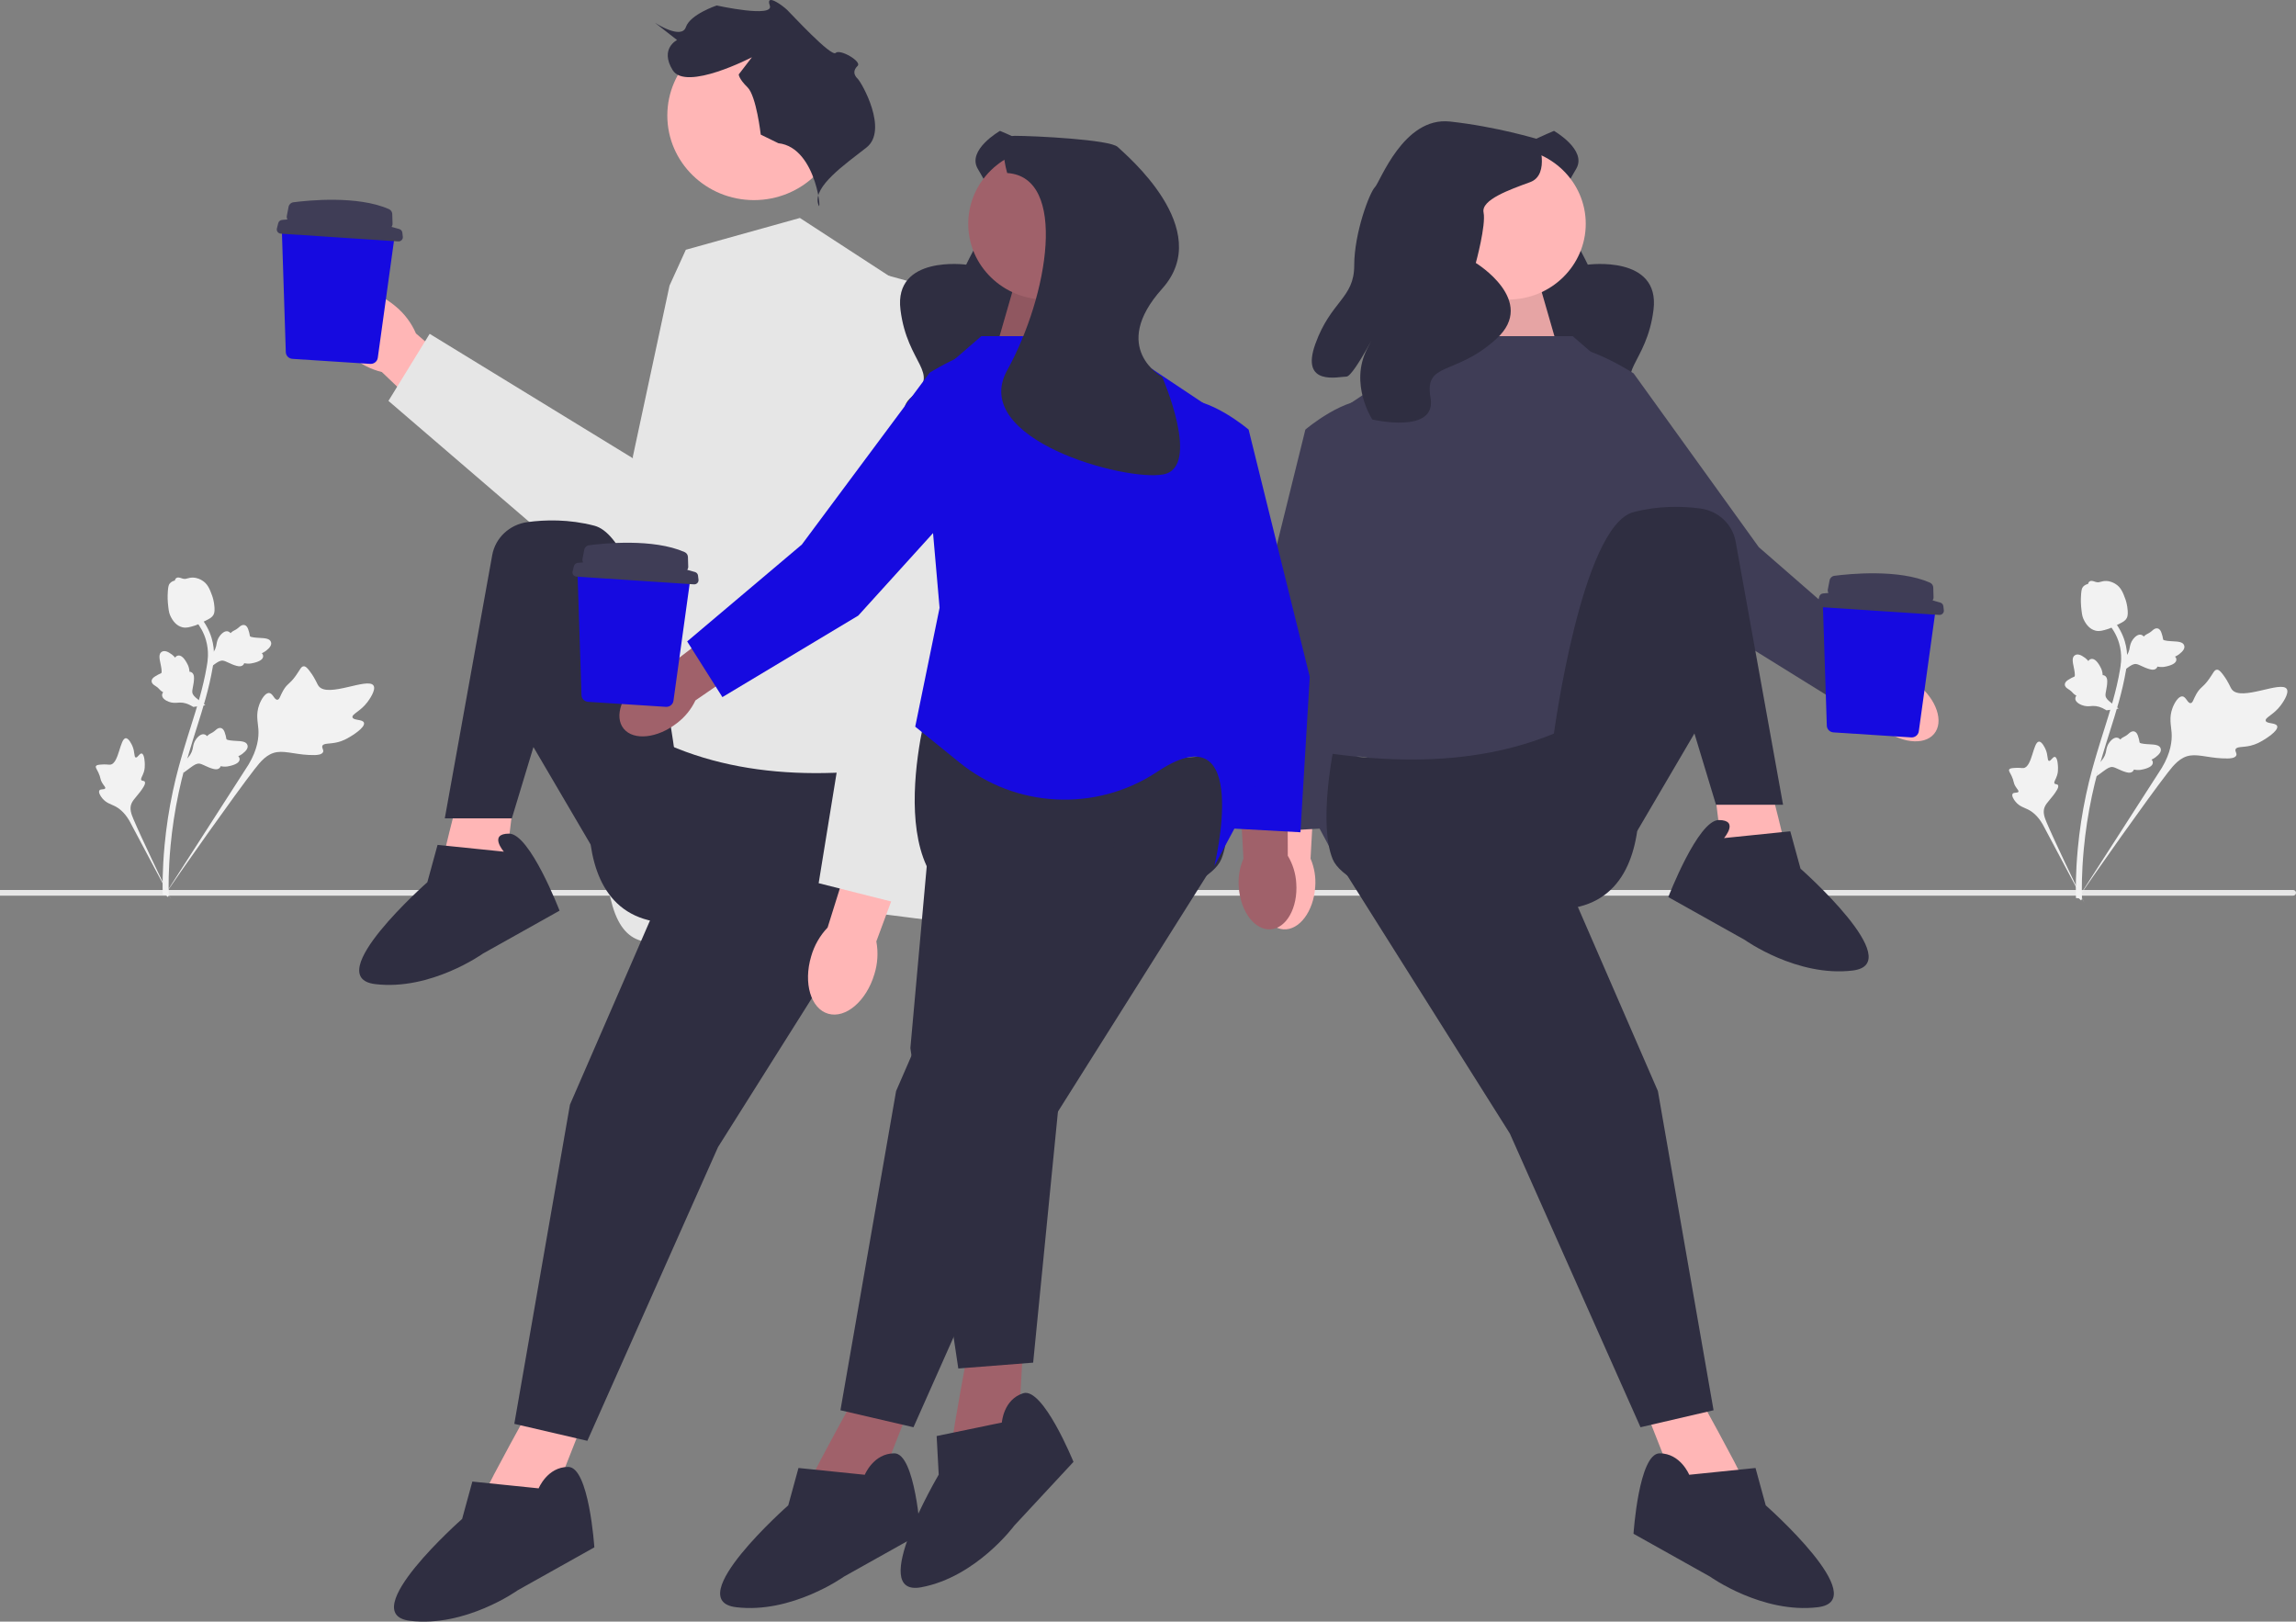 <svg width="337" height="238" viewBox="0 0 337 238" fill="none" xmlns="http://www.w3.org/2000/svg">
<rect x="0" y="0" width="337" height="238" fill="#808080" stroke="none"/>
<g clip-path="url(#clip0_0_566)">
<path d="M337 131.037C337 131.268 336.808 131.455 336.571 131.455H0V130.618H336.571C336.808 130.618 337 130.805 337 131.037Z" fill="#E6E6E6"/>
<path d="M110.666 29.37C117.691 29.37 123.385 23.811 123.385 16.954C123.385 10.098 117.691 4.539 110.666 4.539C103.641 4.539 97.947 10.098 97.947 16.954C97.947 23.811 103.641 29.37 110.666 29.37Z" fill="#FFB6B6"/>
<path d="M117.406 31.989L100.664 36.658L98.273 41.911L92.891 67.008V106.695C92.891 106.695 86.314 120.702 89.902 132.959C93.736 146.06 107.242 130.597 117.406 132.361C127.571 134.126 143.715 135.877 143.715 135.877L134.148 93.272L131.757 41.328L117.406 31.989H117.406Z" fill="#E6E6E6"/>
<path d="M114.247 21.02L111.661 19.758C111.661 19.758 111.014 14.079 109.721 12.817C108.428 11.555 108.428 10.924 108.428 10.924L110.368 8.399C110.368 8.399 100.67 13.448 98.731 10.293C96.791 7.137 99.377 5.875 99.377 5.875L96.145 3.351C96.145 3.351 100.024 5.875 100.67 3.982C101.317 2.089 105.196 0.805 105.196 0.805C105.196 0.805 113.666 2.675 112.987 0.805C112.307 -1.066 114.893 0.827 115.54 1.458C116.186 2.089 122.005 8.399 122.651 7.768C123.298 7.137 126.53 9.03 125.884 9.661C125.237 10.293 125.237 10.924 125.884 11.555C126.53 12.186 130.409 19.127 127.177 21.651C123.944 24.175 119.419 27.331 120.065 29.855C120.712 32.379 120.065 21.651 114.247 21.02L114.247 21.02Z" fill="#2F2E41"/>
<path d="M51.547 52.279C48.282 49.532 47.088 45.661 48.879 43.633C50.67 41.605 54.768 42.189 58.034 44.937C59.353 46.018 60.389 47.391 61.054 48.942L74.735 60.752L68.921 66.9L56.051 54.605C54.38 54.192 52.836 53.394 51.547 52.279L51.547 52.279Z" fill="#FFB6B6"/>
<path d="M98.416 42.112L107.428 41.312L115.332 78.105C116.838 85.116 112.13 91.96 104.912 93.254L98.416 94.418L57.015 58.837L63.064 48.995L93.595 67.689L98.416 42.112V42.112Z" fill="#E6E6E6"/>
<path d="M78.296 205.734C78.296 205.734 71.148 218.692 71.659 218.193C72.169 217.695 80.849 220.685 80.849 220.685L85.955 207.727L78.296 205.734Z" fill="#FFB6B6"/>
<path d="M67.746 115.032C67.746 115.032 64.087 129.309 64.456 128.703C64.825 128.098 73.992 128.91 73.992 128.91L75.671 115.124L67.746 115.032H67.746Z" fill="#FFB6B6"/>
<path d="M131.396 112.632C115.242 114.847 100.651 112.916 88.763 103.817C88.763 103.817 80.083 132.224 95.911 135.214C111.739 138.205 129.354 133.065 131.396 128.081C133.438 123.098 131.396 112.632 131.396 112.632Z" fill="#2F2E41"/>
<path d="M101.272 121.603L83.657 162.126L75.488 208.973L86.21 211.465L105.389 168.356L131.396 127.085L101.272 121.603Z" fill="#2F2E41"/>
<path d="M98.974 110.047C98.974 110.047 94.89 79.148 87.231 77.154C83.497 76.182 80.007 76.276 77.409 76.628C74.791 76.983 72.704 78.935 72.246 81.476L65.286 120.107H75.128L78.296 109.642L86.721 124.001L98.974 110.047V110.047Z" fill="#2F2E41"/>
<path d="M73.956 124.998L64.225 124.001L62.724 129.483C62.724 129.483 46.896 143.437 55.065 144.434C63.234 145.431 70.893 139.949 70.893 139.949L82.13 133.656C82.13 133.656 77.785 122.35 74.722 122.35C71.659 122.35 73.956 124.998 73.956 124.998Z" fill="#2F2E41"/>
<path d="M79.062 218.442L69.331 217.446L67.829 222.928C67.829 222.928 52.001 236.882 60.171 237.879C68.34 238.876 75.998 233.394 75.998 233.394L87.236 227.101C87.236 227.101 86.465 215.296 83.402 215.296C80.338 215.296 79.062 218.442 79.062 218.442Z" fill="#2F2E41"/>
<path d="M128.334 142.997C127.16 146.925 124.133 149.518 121.572 148.788C119.011 148.059 117.887 144.284 119.061 140.355C119.508 138.779 120.336 137.331 121.474 136.131L126.66 119.55L134.58 122.092L128.626 138.168C128.925 139.777 128.825 141.433 128.334 142.997Z" fill="#FFB6B6"/>
<path d="M133.815 41.4L129.686 40.263V40.263C125.792 47.825 124.117 56.292 124.848 64.726L126.886 88.259L120.161 129.623L133.342 132.951L143.729 81.042L133.815 41.4V41.4Z" fill="#E6E6E6"/>
<path d="M53.42 106.071C53.239 105.531 51.869 105.769 51.737 105.286C51.606 104.804 52.921 104.401 53.93 103.044C54.112 102.799 55.258 101.258 54.819 100.609C53.985 99.38 48.187 102.441 46.795 100.723C46.49 100.346 46.364 99.699 45.454 98.495C45.092 98.016 44.86 97.784 44.583 97.791C44.189 97.801 44.048 98.282 43.429 99.153C42.501 100.459 42.166 100.295 41.555 101.365C41.101 102.159 41.047 102.667 40.72 102.697C40.257 102.739 40.066 101.75 39.5 101.712C38.922 101.672 38.344 102.65 38.058 103.413C37.52 104.846 37.853 105.941 37.927 107.033C38.007 108.219 37.819 109.955 36.499 112.184L24.045 131.552C26.72 127.603 34.312 116.837 37.37 112.888C38.253 111.747 39.202 110.603 40.663 110.387C42.069 110.18 43.78 110.859 46.168 110.82C46.447 110.815 47.223 110.792 47.412 110.391C47.568 110.059 47.181 109.77 47.322 109.458C47.511 109.04 48.361 109.219 49.521 108.941C50.339 108.745 50.894 108.421 51.372 108.143C51.516 108.059 53.661 106.79 53.42 106.071H53.42L53.42 106.071Z" fill="#F2F2F2"/>
<path d="M20.802 110.593C20.478 110.524 20.202 111.249 19.921 111.173C19.641 111.097 19.818 110.35 19.427 109.475C19.356 109.318 18.912 108.324 18.459 108.347C17.6 108.392 17.466 112.053 16.201 112.224C15.924 112.261 15.562 112.135 14.694 112.223C14.348 112.258 14.165 112.303 14.088 112.438C13.979 112.629 14.181 112.836 14.44 113.383C14.829 114.205 14.65 114.318 15.012 114.919C15.28 115.366 15.52 115.538 15.44 115.704C15.328 115.938 14.775 115.744 14.593 116.004C14.407 116.27 14.731 116.828 15.033 117.186C15.598 117.857 16.245 118.013 16.815 118.293C17.434 118.597 18.253 119.188 18.993 120.464L25.138 132.018C23.924 129.597 20.701 122.854 19.598 120.249C19.28 119.497 18.978 118.712 19.291 117.95C19.592 117.217 20.427 116.593 21.097 115.437C21.175 115.302 21.387 114.924 21.24 114.718C21.118 114.547 20.861 114.65 20.745 114.492C20.589 114.281 20.925 113.925 21.12 113.289C21.257 112.841 21.254 112.481 21.252 112.172C21.252 112.079 21.233 110.685 20.802 110.593V110.593L20.802 110.593Z" fill="#F2F2F2"/>
<path d="M26.932 113.412L27.125 111.672L27.244 111.562C27.792 111.057 28.135 110.521 28.264 109.969C28.284 109.882 28.3 109.793 28.316 109.703C28.38 109.345 28.46 108.9 28.812 108.438C29.01 108.18 29.532 107.598 30.07 107.802C30.215 107.855 30.313 107.947 30.381 108.044C30.398 108.027 30.416 108.011 30.435 107.992C30.667 107.772 30.83 107.691 30.987 107.613C31.107 107.553 31.231 107.492 31.442 107.327C31.534 107.255 31.608 107.19 31.67 107.136C31.859 106.971 32.101 106.779 32.432 106.855C32.782 106.949 32.903 107.275 32.982 107.491C33.125 107.877 33.169 108.142 33.198 108.318C33.208 108.383 33.22 108.455 33.23 108.478C33.306 108.667 34.27 108.716 34.633 108.737C35.448 108.78 36.153 108.817 36.323 109.362C36.445 109.752 36.191 110.177 35.547 110.659C35.347 110.809 35.146 110.913 34.972 110.99C35.079 111.089 35.165 111.224 35.17 111.408C35.182 111.842 34.725 112.176 33.812 112.401C33.586 112.457 33.281 112.532 32.881 112.513C32.693 112.504 32.529 112.476 32.388 112.45C32.367 112.528 32.329 112.609 32.26 112.686C32.057 112.913 31.729 112.971 31.283 112.843C30.792 112.709 30.404 112.527 30.061 112.367C29.761 112.228 29.503 112.109 29.287 112.077C28.884 112.022 28.508 112.264 28.059 112.587L26.932 113.412H26.932L26.932 113.412Z" fill="#F2F2F2"/>
<path d="M30.147 103.497L28.373 103.756L28.235 103.672C27.595 103.283 26.977 103.095 26.398 103.114C26.306 103.117 26.214 103.124 26.12 103.132C25.749 103.162 25.288 103.2 24.741 102.984C24.436 102.863 23.726 102.518 23.791 101.958C23.807 101.807 23.873 101.691 23.953 101.602C23.932 101.591 23.91 101.578 23.888 101.565C23.61 101.402 23.489 101.269 23.372 101.14C23.282 101.042 23.189 100.94 22.973 100.783C22.878 100.714 22.796 100.661 22.726 100.616C22.515 100.479 22.262 100.3 22.254 99.968C22.258 99.613 22.551 99.417 22.745 99.287C23.091 99.055 23.343 98.946 23.51 98.874C23.571 98.847 23.64 98.818 23.66 98.803C23.828 98.683 23.632 97.76 23.56 97.413C23.396 96.632 23.255 95.957 23.751 95.658C24.107 95.445 24.592 95.576 25.234 96.062C25.433 96.213 25.587 96.376 25.708 96.521C25.779 96.395 25.89 96.28 26.071 96.228C26.499 96.107 26.945 96.453 27.4 97.258C27.513 97.458 27.665 97.727 27.747 98.109C27.786 98.288 27.8 98.451 27.809 98.59C27.892 98.59 27.982 98.606 28.076 98.651C28.353 98.786 28.493 99.081 28.479 99.534C28.471 100.032 28.39 100.445 28.318 100.809C28.256 101.127 28.204 101.4 28.226 101.613C28.274 102.007 28.61 102.301 29.044 102.643L30.147 103.497H30.147L30.147 103.497Z" fill="#F2F2F2"/>
<path d="M30.386 98.297L30.579 96.556L30.698 96.447C31.246 95.941 31.589 95.406 31.718 94.854C31.738 94.767 31.754 94.678 31.77 94.588C31.834 94.23 31.914 93.785 32.266 93.323C32.464 93.065 32.986 92.483 33.524 92.687C33.669 92.74 33.767 92.832 33.835 92.929C33.852 92.912 33.87 92.895 33.889 92.877C34.121 92.656 34.284 92.576 34.441 92.498C34.561 92.438 34.685 92.376 34.896 92.212C34.988 92.14 35.062 92.075 35.124 92.021C35.313 91.856 35.554 91.664 35.885 91.74C36.236 91.834 36.356 92.16 36.436 92.376C36.579 92.762 36.623 93.027 36.652 93.203C36.662 93.267 36.674 93.34 36.683 93.363C36.76 93.552 37.724 93.601 38.087 93.621C38.902 93.665 39.607 93.702 39.777 94.247C39.899 94.637 39.645 95.062 39.001 95.544C38.801 95.694 38.6 95.797 38.425 95.875C38.533 95.974 38.618 96.109 38.624 96.293C38.636 96.727 38.179 97.061 37.266 97.286C37.039 97.342 36.734 97.417 36.335 97.398C36.147 97.389 35.983 97.361 35.842 97.335C35.821 97.413 35.783 97.494 35.714 97.571C35.511 97.798 35.182 97.856 34.737 97.728C34.246 97.594 33.857 97.412 33.515 97.252C33.215 97.113 32.957 96.994 32.741 96.962C32.338 96.906 31.962 97.149 31.513 97.472L30.386 98.297H30.386L30.386 98.297Z" fill="#F2F2F2"/>
<path d="M24.634 131.651L24.32 131.348L24.326 130.918L24.32 131.348L23.884 131.303C23.886 131.263 23.883 131.17 23.88 131.023C23.863 130.223 23.811 127.785 24.159 124.041C24.402 121.427 24.807 118.773 25.365 116.153C25.923 113.528 26.502 111.575 26.968 110.006C27.319 108.822 27.673 107.699 28.019 106.606C28.943 103.683 29.815 100.923 30.355 97.775C30.476 97.072 30.727 95.609 30.213 93.882C29.915 92.88 29.404 91.938 28.695 91.081L29.381 90.54C30.164 91.487 30.728 92.531 31.059 93.643C31.629 95.557 31.356 97.152 31.224 97.918C30.675 101.122 29.794 103.908 28.862 106.859C28.517 107.948 28.164 109.066 27.814 110.245C27.353 111.8 26.779 113.736 26.228 116.327C25.677 118.916 25.276 121.537 25.036 124.118C24.693 127.816 24.745 130.217 24.762 131.005C24.77 131.426 24.772 131.515 24.634 131.651L24.634 131.651Z" fill="#F2F2F2"/>
<path d="M26.813 92.072C26.777 92.064 26.742 92.055 26.706 92.045C25.983 91.847 25.402 91.271 24.98 90.334C24.783 89.894 24.736 89.43 24.643 88.505C24.629 88.362 24.564 87.641 24.643 86.684C24.695 86.059 24.764 85.808 24.938 85.611C25.131 85.391 25.392 85.266 25.668 85.203C25.675 85.12 25.703 85.039 25.758 84.962C25.985 84.644 26.364 84.775 26.57 84.843C26.673 84.879 26.803 84.925 26.948 84.949C27.176 84.988 27.313 84.949 27.519 84.89C27.717 84.834 27.962 84.765 28.302 84.771C28.972 84.78 29.468 85.074 29.631 85.17C30.493 85.675 30.79 86.481 31.134 87.415C31.203 87.602 31.43 88.278 31.482 89.148C31.52 89.776 31.436 90.034 31.34 90.217C31.142 90.595 30.84 90.77 30.089 91.139C29.305 91.525 28.912 91.719 28.589 91.818C27.838 92.048 27.367 92.192 26.813 92.072V92.072Z" fill="#F2F2F2"/>
<path d="M228.091 19.209C228.091 19.209 232.96 21.996 231.363 24.753C229.766 27.509 227.54 31.264 229.05 32.446C230.56 33.629 233.054 38.843 233.054 38.843C233.054 38.843 243.697 37.392 242.698 45.461C241.699 53.531 236.699 54.631 240.984 58.182C245.27 61.732 236.53 65.978 236.53 65.978C236.53 65.978 230.497 64.142 229.12 58.499C227.744 52.855 230.347 62.814 229.474 63.528C228.601 64.242 225.211 68.949 222.812 62.691C220.412 56.433 222.788 54.007 219.618 50.314C216.448 46.62 214.293 40.647 214.387 39.602C214.482 38.558 210.761 29.029 216.488 25.313C222.215 21.597 228.091 19.209 228.091 19.209V19.209Z" fill="#2F2E41"/>
<path d="M276.053 106.768C278.88 109.051 282.378 109.479 283.867 107.722C285.356 105.966 284.271 102.691 281.442 100.407C280.325 99.48 278.997 98.827 277.568 98.503L265.465 88.974L261.005 94.613L273.41 103.408C274.004 104.718 274.91 105.87 276.053 106.768Z" fill="#FFB6B6"/>
<path d="M239.777 54.8C239.777 54.8 230.279 48.599 227.169 51.64C224.058 54.68 224.801 62.274 224.801 62.274L249.71 90.609L269.461 102.864L274.757 94.769L258.152 80.306L239.777 54.8V54.8Z" fill="#3F3D56"/>
<path d="M225.854 41.369L229.301 53.326H210.385L216.614 38.593L225.854 41.369Z" fill="#FFB6B6"/>
<path opacity="0.1" d="M225.854 41.369L229.301 53.326H210.385L216.614 38.593L225.854 41.369Z" fill="black"/>
<path d="M184.604 129.651C184.359 133.225 186.051 136.245 188.381 136.396C190.711 136.548 192.797 133.773 193.041 130.198C193.159 128.771 192.924 127.337 192.358 126.017L193.197 110.861L185.902 110.628L185.849 125.594C185.108 126.83 184.681 128.221 184.604 129.651Z" fill="#FFB6B6"/>
<path d="M206.569 70.535C206.569 70.535 206.166 59.389 201.82 58.704C197.474 58.02 191.599 63.05 191.599 63.05L182.622 99.344L183.992 122.149L193.816 121.608L196.122 100.001L206.569 70.535V70.535Z" fill="#3F3D56"/>
<path d="M248.703 203.74C248.703 203.74 255.851 216.698 255.34 216.2C254.829 215.701 246.15 218.692 246.15 218.692L241.044 205.734L248.703 203.74Z" fill="#FFB6B6"/>
<path d="M259.253 113.039C259.253 113.039 262.912 127.316 262.543 126.71C262.174 126.104 253.007 126.916 253.007 126.916L251.327 113.13L259.253 113.039Z" fill="#FFB6B6"/>
<path d="M230.832 49.339H212.986L193.56 62.296L187.944 107.648L191.008 116.619L196.624 127.085C196.624 127.085 191.008 104.16 204.793 113.13C218.579 122.101 219.6 123.596 219.6 123.596L237.98 114.625L244.873 77.497L239.767 57.063L230.832 49.339Z" fill="#3F3D56"/>
<path d="M195.603 110.638C211.756 112.853 226.347 110.922 238.236 101.823C238.236 101.823 246.916 130.231 231.088 133.221C215.26 136.211 197.645 131.072 195.603 126.088C193.56 121.104 195.603 110.638 195.603 110.638Z" fill="#2F2E41"/>
<path d="M225.727 119.609L243.342 160.133L251.511 206.98L240.789 209.472L221.61 166.363L195.603 125.091L225.727 119.609Z" fill="#2F2E41"/>
<path d="M228.024 108.053C228.024 108.053 232.109 77.154 239.767 75.161C243.501 74.189 246.992 74.283 249.589 74.635C252.208 74.989 254.295 76.942 254.752 79.483L261.712 118.114H251.87L248.702 107.648L240.278 122.008L228.024 108.053V108.053Z" fill="#2F2E41"/>
<path d="M253.042 123.004L262.773 122.008L264.275 127.49C264.275 127.49 280.103 141.444 271.934 142.441C263.764 143.437 256.106 137.955 256.106 137.955L244.868 131.663C244.868 131.663 249.213 120.357 252.277 120.357C255.34 120.357 253.042 123.004 253.042 123.004Z" fill="#2F2E41"/>
<path d="M247.937 216.449L257.668 215.452L259.169 220.934C259.169 220.934 274.997 234.889 266.828 235.885C258.659 236.882 251 231.4 251 231.4L239.762 225.108C239.762 225.108 240.533 213.303 243.597 213.303C246.66 213.303 247.937 216.449 247.937 216.449Z" fill="#2F2E41"/>
<path d="M221.36 43.967C227.651 43.967 232.751 38.989 232.751 32.848C232.751 26.707 227.651 21.729 221.36 21.729C215.069 21.729 209.969 26.707 209.969 32.848C209.969 38.989 215.069 43.967 221.36 43.967Z" fill="#FFB6B6"/>
<path d="M225.727 20.432C225.727 20.432 227.626 25.621 224.588 26.733C221.55 27.845 217.373 29.327 217.753 31.18C218.133 33.033 216.614 38.593 216.614 38.593C216.614 38.593 225.727 44.152 219.652 49.712C213.576 55.271 209.02 52.98 209.969 58.388C210.918 63.796 201.426 61.572 201.426 61.572C201.426 61.572 198.008 56.383 200.666 51.194C203.324 46.006 198.768 55.271 197.629 55.271C196.489 55.271 190.794 56.754 193.072 50.453C195.35 44.152 198.768 43.782 198.768 38.964C198.768 34.145 201.046 28.215 201.805 27.474C202.565 26.733 205.982 17.096 212.817 17.837C219.652 18.579 225.727 20.432 225.727 20.432Z" fill="#2F2E41"/>
<path d="M126.165 203.74C126.165 203.74 119.017 216.698 119.527 216.2C120.038 215.701 128.717 218.692 128.717 218.692L133.823 205.734L126.165 203.74Z" fill="#A0616A"/>
<path d="M179.264 110.638C163.111 112.853 148.52 110.922 136.631 101.823C136.631 101.823 127.951 130.231 143.779 133.221C159.607 136.211 177.222 131.072 179.264 126.088C181.307 121.104 179.264 110.638 179.264 110.638Z" fill="#2F2E41"/>
<path d="M149.14 119.609L131.526 160.133L123.356 206.98L134.079 209.472L153.257 166.363L179.264 125.091L149.14 119.609Z" fill="#2F2E41"/>
<path d="M126.93 216.449L117.199 215.452L115.698 220.934C115.698 220.934 99.87 234.889 108.039 235.885C116.208 236.882 123.867 231.4 123.867 231.4L135.104 225.108C135.104 225.108 134.334 213.303 131.27 213.303C128.207 213.303 126.93 216.449 126.93 216.449Z" fill="#2F2E41"/>
<path d="M142.305 196.923C142.305 196.923 139.601 211.401 139.929 210.773C140.257 210.146 149.458 210.376 149.458 210.376L150.22 196.513L142.305 196.923Z" fill="#A0616A"/>
<path d="M137.569 109.977L133.622 153.828L140.657 200.85L151.644 199.992L156.262 153.21L167.957 106.12L137.569 109.977Z" fill="#2F2E41"/>
<path d="M147.05 208.781L137.478 210.763L137.783 216.43C137.783 216.43 127.137 234.47 135.223 232.958C143.309 231.446 148.861 223.925 148.861 223.925L157.562 214.556C157.562 214.556 153.098 203.559 150.184 204.482C147.27 205.404 147.05 208.781 147.05 208.781Z" fill="#2F2E41"/>
<path d="M146.776 19.209C146.776 19.209 141.907 21.996 143.504 24.753C145.101 27.509 147.327 31.264 145.817 32.446C144.306 33.629 141.813 38.843 141.813 38.843C141.813 38.843 131.17 37.392 132.169 45.461C133.168 53.531 138.168 54.631 133.883 58.182C129.597 61.732 138.337 65.978 138.337 65.978C138.337 65.978 144.37 64.142 145.747 58.499C147.123 52.855 144.519 62.814 145.393 63.528C146.266 64.242 149.656 68.949 152.055 62.691C154.455 56.433 152.079 54.007 155.249 50.314C158.419 46.62 160.574 40.647 160.48 39.602C160.385 38.558 164.106 29.029 158.379 25.313C152.652 21.597 146.776 19.209 146.776 19.209V19.209Z" fill="#2F2E41"/>
<path d="M149.013 41.369L145.566 53.326H164.482L158.253 38.593L149.013 41.369Z" fill="#A0616A"/>
<path opacity="0.1" d="M149.013 41.369L145.566 53.326H164.482L158.253 38.593L149.013 41.369Z" fill="black"/>
<path d="M190.263 129.651C190.508 133.225 188.816 136.245 186.486 136.396C184.156 136.548 182.069 133.773 181.826 130.198C181.708 128.771 181.943 127.337 182.509 126.017L181.67 110.861L188.965 110.628L189.018 125.594C189.759 126.83 190.186 128.221 190.263 129.651H190.263Z" fill="#A0616A"/>
<path d="M168.298 70.535C168.298 70.535 168.701 59.389 173.047 58.704C177.393 58.02 183.268 63.05 183.268 63.05L192.245 99.344L190.875 122.149L181.051 121.608L178.745 100.001L168.298 70.535V70.535Z" fill="#160AE0"/>
<path d="M144.035 49.339H161.881L181.307 62.296L186.923 107.648L183.86 116.619L178.243 127.085C178.243 127.085 183.86 104.16 170.074 113.13C169.936 113.22 169.8 113.309 169.664 113.397C160.79 119.183 149.081 118.589 140.867 111.939L134.334 106.651L137.908 89.209L135.1 57.063L144.035 49.339V49.339Z" fill="#160AE0"/>
<path d="M99.379 106.118C96.517 108.36 93.012 108.735 91.551 106.957C90.09 105.178 91.226 101.92 94.089 99.678C95.221 98.767 96.559 98.134 97.992 97.832L110.243 88.484L114.614 94.188L102.074 102.798C101.46 104.099 100.536 105.237 99.379 106.118V106.118Z" fill="#A0616A"/>
<path d="M136.459 54.694C136.459 54.694 146.053 48.636 149.116 51.722C152.179 54.808 151.318 62.39 151.318 62.39L125.971 90.353L106.031 102.313L100.861 94.14L117.69 79.925L136.459 54.694Z" fill="#160AE0"/>
<path d="M153.507 43.967C159.798 43.967 164.898 38.989 164.898 32.848C164.898 26.707 159.798 21.729 153.507 21.729C147.216 21.729 142.115 26.707 142.115 32.848C142.115 38.989 147.216 43.967 153.507 43.967Z" fill="#A0616A"/>
<path d="M147.836 25.395C147.836 25.395 146.158 19.935 148.955 19.935C151.752 19.935 162.94 20.481 164.058 21.573C165.177 22.665 178.416 33.625 170.585 42.362C162.753 51.098 170.585 55.319 170.585 55.319C170.585 55.319 176.365 68.531 170.771 69.624C165.177 70.716 142.231 64.471 147.836 54.335C153.918 43.334 156.748 25.972 147.836 25.395L147.836 25.395Z" fill="#2F2E41"/>
<path d="M334.237 106.57C334.056 106.029 332.685 106.267 332.553 105.784C332.422 105.303 333.738 104.899 334.746 103.542C334.928 103.298 336.074 101.756 335.635 101.108C334.801 99.879 329.003 102.94 327.612 101.222C327.306 100.845 327.18 100.198 326.271 98.993C325.909 98.514 325.676 98.283 325.399 98.29C325.005 98.299 324.864 98.78 324.245 99.651C323.317 100.957 322.983 100.793 322.371 101.863C321.917 102.658 321.864 103.165 321.536 103.195C321.073 103.237 320.882 102.248 320.316 102.21C319.738 102.171 319.161 103.148 318.874 103.912C318.337 105.344 318.67 106.44 318.743 107.531C318.824 108.717 318.635 110.454 317.315 112.682L304.861 132.05C307.536 128.102 315.128 117.335 318.187 113.386C319.07 112.246 320.019 111.101 321.479 110.886C322.885 110.678 324.596 111.357 326.984 111.318C327.263 111.313 328.039 111.291 328.228 110.889C328.384 110.557 327.997 110.269 328.138 109.957C328.327 109.538 329.178 109.718 330.337 109.44C331.155 109.243 331.71 108.92 332.188 108.641C332.332 108.557 334.477 107.289 334.237 106.57V106.57Z" fill="#F2F2F2"/>
<path d="M301.618 111.091C301.294 111.022 301.018 111.747 300.737 111.671C300.457 111.595 300.634 110.848 300.243 109.974C300.172 109.816 299.728 108.822 299.275 108.846C298.416 108.89 298.283 112.551 297.017 112.722C296.74 112.76 296.378 112.633 295.51 112.722C295.164 112.757 294.981 112.801 294.904 112.936C294.796 113.128 294.997 113.334 295.256 113.882C295.645 114.703 295.466 114.816 295.828 115.418C296.096 115.864 296.336 116.037 296.257 116.202C296.144 116.436 295.592 116.242 295.409 116.503C295.223 116.768 295.547 117.327 295.849 117.684C296.414 118.355 297.061 118.512 297.631 118.791C298.251 119.095 299.069 119.686 299.809 120.962L305.954 132.516C304.741 130.096 301.517 123.352 300.414 120.747C300.096 119.995 299.794 119.21 300.107 118.449C300.409 117.715 301.244 117.091 301.913 115.936C301.991 115.801 302.204 115.423 302.056 115.216C301.934 115.046 301.677 115.148 301.561 114.99C301.405 114.779 301.741 114.423 301.936 113.788C302.073 113.339 302.071 112.98 302.068 112.671C302.068 112.577 302.049 111.184 301.618 111.091V111.091V111.091Z" fill="#F2F2F2"/>
<path d="M307.749 113.911L307.942 112.17L308.06 112.061C308.608 111.555 308.951 111.019 309.08 110.468C309.1 110.38 309.116 110.292 309.132 110.201C309.196 109.843 309.276 109.398 309.629 108.936C309.826 108.679 310.348 108.097 310.886 108.3C311.031 108.353 311.129 108.445 311.198 108.543C311.215 108.526 311.232 108.509 311.251 108.491C311.483 108.27 311.646 108.189 311.803 108.111C311.923 108.052 312.047 107.99 312.258 107.826C312.35 107.754 312.424 107.689 312.486 107.634C312.675 107.47 312.917 107.277 313.248 107.353C313.599 107.447 313.719 107.774 313.799 107.99C313.941 108.376 313.985 108.641 314.014 108.817C314.024 108.881 314.037 108.953 314.046 108.977C314.123 109.166 315.086 109.215 315.449 109.235C316.264 109.278 316.97 109.315 317.139 109.86C317.261 110.25 317.007 110.675 316.363 111.157C316.163 111.307 315.962 111.411 315.788 111.488C315.895 111.588 315.981 111.722 315.986 111.906C315.998 112.341 315.541 112.674 314.628 112.899C314.402 112.956 314.097 113.03 313.697 113.012C313.51 113.002 313.345 112.974 313.204 112.948C313.184 113.026 313.145 113.107 313.076 113.184C312.873 113.411 312.545 113.469 312.1 113.341C311.608 113.207 311.22 113.026 310.877 112.866C310.578 112.727 310.319 112.608 310.103 112.575C309.7 112.52 309.324 112.763 308.875 113.086L307.749 113.911H307.749V113.911Z" fill="#F2F2F2"/>
<path d="M310.963 103.996L309.189 104.255L309.051 104.171C308.411 103.781 307.793 103.594 307.214 103.612C307.122 103.615 307.03 103.622 306.936 103.63C306.565 103.66 306.104 103.698 305.557 103.482C305.252 103.361 304.543 103.016 304.607 102.456C304.623 102.306 304.69 102.19 304.769 102.101C304.748 102.089 304.727 102.077 304.704 102.064C304.426 101.9 304.305 101.767 304.188 101.639C304.098 101.54 304.006 101.439 303.789 101.282C303.695 101.213 303.612 101.159 303.542 101.114C303.331 100.978 303.079 100.799 303.07 100.467C303.074 100.112 303.367 99.915 303.561 99.785C303.907 99.553 304.159 99.444 304.326 99.372C304.387 99.346 304.456 99.316 304.477 99.302C304.644 99.181 304.448 98.259 304.377 97.911C304.213 97.13 304.071 96.455 304.568 96.157C304.923 95.943 305.409 96.075 306.05 96.56C306.249 96.711 306.403 96.874 306.524 97.02C306.595 96.893 306.707 96.778 306.887 96.727C307.315 96.605 307.762 96.952 308.216 97.756C308.329 97.956 308.481 98.225 308.563 98.607C308.602 98.787 308.616 98.949 308.626 99.088C308.708 99.088 308.798 99.104 308.892 99.15C309.169 99.284 309.309 99.579 309.295 100.032C309.287 100.53 309.206 100.943 309.134 101.307C309.072 101.625 309.02 101.899 309.043 102.112C309.09 102.506 309.426 102.799 309.86 103.141L310.963 103.996H310.963V103.996Z" fill="#F2F2F2"/>
<path d="M311.202 98.796L311.396 97.055L311.514 96.945C312.062 96.44 312.405 95.904 312.534 95.353C312.554 95.265 312.57 95.176 312.586 95.086C312.65 94.728 312.73 94.283 313.082 93.821C313.28 93.564 313.802 92.982 314.34 93.185C314.485 93.238 314.583 93.33 314.651 93.427C314.669 93.411 314.686 93.394 314.705 93.376C314.937 93.155 315.1 93.074 315.257 92.996C315.377 92.936 315.501 92.875 315.712 92.711C315.804 92.639 315.878 92.574 315.94 92.519C316.129 92.355 316.371 92.162 316.702 92.238C317.052 92.332 317.173 92.659 317.252 92.875C317.395 93.26 317.439 93.526 317.468 93.701C317.478 93.766 317.49 93.838 317.5 93.862C317.576 94.051 318.54 94.099 318.903 94.12C319.718 94.163 320.423 94.2 320.593 94.745C320.715 95.135 320.461 95.56 319.817 96.042C319.617 96.192 319.416 96.296 319.242 96.373C319.349 96.472 319.435 96.607 319.44 96.791C319.452 97.226 318.995 97.559 318.082 97.784C317.856 97.841 317.551 97.915 317.151 97.896C316.963 97.887 316.799 97.859 316.658 97.833C316.637 97.911 316.599 97.992 316.53 98.069C316.327 98.296 315.999 98.354 315.553 98.226C315.062 98.092 314.673 97.91 314.331 97.751C314.031 97.611 313.773 97.492 313.557 97.46C313.154 97.405 312.778 97.648 312.329 97.971L311.202 98.796H311.202V98.796Z" fill="#F2F2F2"/>
<path d="M305.45 132.149L305.136 131.847L305.142 131.417L305.136 131.847L304.7 131.802C304.702 131.762 304.699 131.668 304.696 131.522C304.679 130.721 304.627 128.284 304.975 124.539C305.218 121.925 305.624 119.272 306.181 116.651C306.739 114.027 307.319 112.074 307.784 110.504C308.135 109.32 308.49 108.198 308.836 107.104C309.759 104.182 310.631 101.422 311.171 98.273C311.292 97.57 311.543 96.107 311.029 94.38C310.731 93.379 310.22 92.436 309.511 91.579L310.198 91.038C310.98 91.985 311.545 93.029 311.876 94.141C312.445 96.056 312.172 97.65 312.041 98.416C311.491 101.62 310.61 104.407 309.678 107.357C309.333 108.447 308.98 109.565 308.631 110.744C308.169 112.299 307.595 114.235 307.044 116.825C306.493 119.414 306.093 122.035 305.853 124.617C305.509 128.314 305.561 130.715 305.578 131.504C305.587 131.925 305.588 132.013 305.45 132.149V132.149Z" fill="#F2F2F2"/>
<path d="M307.629 92.57C307.594 92.562 307.558 92.554 307.522 92.543C306.799 92.346 306.218 91.77 305.796 90.833C305.599 90.392 305.552 89.928 305.459 89.003C305.445 88.861 305.38 88.139 305.46 87.183C305.511 86.558 305.58 86.306 305.754 86.109C305.948 85.89 306.208 85.764 306.484 85.701C306.491 85.618 306.519 85.537 306.574 85.461C306.801 85.142 307.18 85.273 307.386 85.341C307.49 85.378 307.619 85.424 307.764 85.448C307.992 85.486 308.129 85.447 308.335 85.389C308.533 85.333 308.779 85.263 309.118 85.269C309.788 85.278 310.284 85.572 310.448 85.669C311.309 86.174 311.606 86.98 311.95 87.913C312.019 88.1 312.246 88.776 312.299 89.647C312.337 90.275 312.252 90.532 312.156 90.716C311.958 91.094 311.656 91.269 310.905 91.638C310.121 92.024 309.728 92.217 309.405 92.316C308.655 92.546 308.183 92.691 307.629 92.57V92.57Z" fill="#F2F2F2"/>
<path d="M85.348 102.013L84.772 84.274C84.762 83.987 84.878 83.706 85.09 83.505C85.301 83.304 85.592 83.199 85.887 83.216L100.307 84.061C100.599 84.077 100.872 84.213 101.057 84.433C101.243 84.653 101.327 84.941 101.288 85.224L98.848 102.854C98.774 103.388 98.285 103.777 97.735 103.742L86.33 103.006C86.215 102.998 86.104 102.973 86.002 102.933C85.626 102.784 85.361 102.431 85.348 102.013Z" fill="#160AE0"/>
<path d="M84.789 82.615C84.991 82.594 85.261 82.569 85.586 82.542C85.499 82.385 85.464 82.198 85.501 82.007L85.758 80.678C85.825 80.333 86.11 80.069 86.466 80.022C88.589 79.745 95.893 78.993 100.491 81.03C100.779 81.157 100.964 81.437 100.973 81.745L101.015 83.163C101.021 83.338 100.968 83.5 100.877 83.635C101.259 83.735 101.64 83.842 102.018 83.957C102.255 84.03 102.425 84.234 102.453 84.475L102.525 85.078C102.57 85.462 102.248 85.791 101.854 85.765L84.614 84.628C84.222 84.603 83.948 84.237 84.043 83.865L84.241 83.081C84.305 82.828 84.524 82.642 84.789 82.615V82.615Z" fill="#3F3D56"/>
<path d="M41.949 51.677L41.373 33.939C41.363 33.651 41.479 33.371 41.691 33.17C41.903 32.969 42.193 32.864 42.488 32.881L56.908 33.725C57.2 33.742 57.473 33.878 57.658 34.098C57.844 34.318 57.928 34.606 57.889 34.888L55.449 52.519C55.375 53.052 54.887 53.442 54.337 53.406L42.931 52.67C42.816 52.663 42.705 52.637 42.603 52.597C42.227 52.448 41.962 52.095 41.949 51.677V51.677Z" fill="#160AE0"/>
<path d="M41.391 32.279C41.592 32.259 41.862 32.233 42.187 32.207C42.1 32.049 42.065 31.863 42.102 31.671L42.359 30.343C42.426 29.998 42.711 29.733 43.067 29.687C45.191 29.41 52.494 28.658 57.093 30.694C57.38 30.822 57.565 31.102 57.575 31.41L57.617 32.827C57.622 33.002 57.57 33.165 57.478 33.3C57.86 33.4 58.242 33.506 58.62 33.622C58.856 33.694 59.026 33.898 59.054 34.139L59.126 34.743C59.171 35.126 58.849 35.455 58.455 35.429L41.215 34.293C40.823 34.267 40.549 33.902 40.644 33.529L40.842 32.745C40.906 32.493 41.125 32.307 41.391 32.279V32.279Z" fill="#3F3D56"/>
<path d="M268.133 106.498L267.557 88.76C267.548 88.472 267.664 88.192 267.876 87.991C268.087 87.79 268.378 87.684 268.673 87.702L283.093 88.546C283.385 88.563 283.658 88.699 283.843 88.919C284.029 89.139 284.113 89.427 284.074 89.709L281.634 107.339C281.56 107.873 281.071 108.263 280.521 108.227L269.116 107.491C269 107.483 268.89 107.458 268.788 107.418C268.412 107.269 268.147 106.916 268.133 106.498Z" fill="#160AE0"/>
<path d="M267.575 87.1C267.777 87.08 268.047 87.054 268.372 87.028C268.285 86.87 268.25 86.683 268.287 86.492L268.544 85.163C268.611 84.819 268.896 84.554 269.252 84.508C271.375 84.231 278.679 83.479 283.277 85.515C283.565 85.642 283.75 85.922 283.759 86.231L283.801 87.648C283.807 87.823 283.754 87.986 283.663 88.12C284.045 88.221 284.426 88.327 284.804 88.443C285.041 88.515 285.211 88.719 285.239 88.96L285.311 89.564C285.356 89.947 285.034 90.276 284.64 90.25L267.4 89.114C267.007 89.088 266.734 88.722 266.829 88.35L267.027 87.566C267.091 87.313 267.31 87.128 267.575 87.1V87.1Z" fill="#3F3D56"/>
</g>
<defs>
<clipPath id="clip0_0_566">
<rect width="337" height="238" fill="white"/>
</clipPath>
</defs>
</svg>
